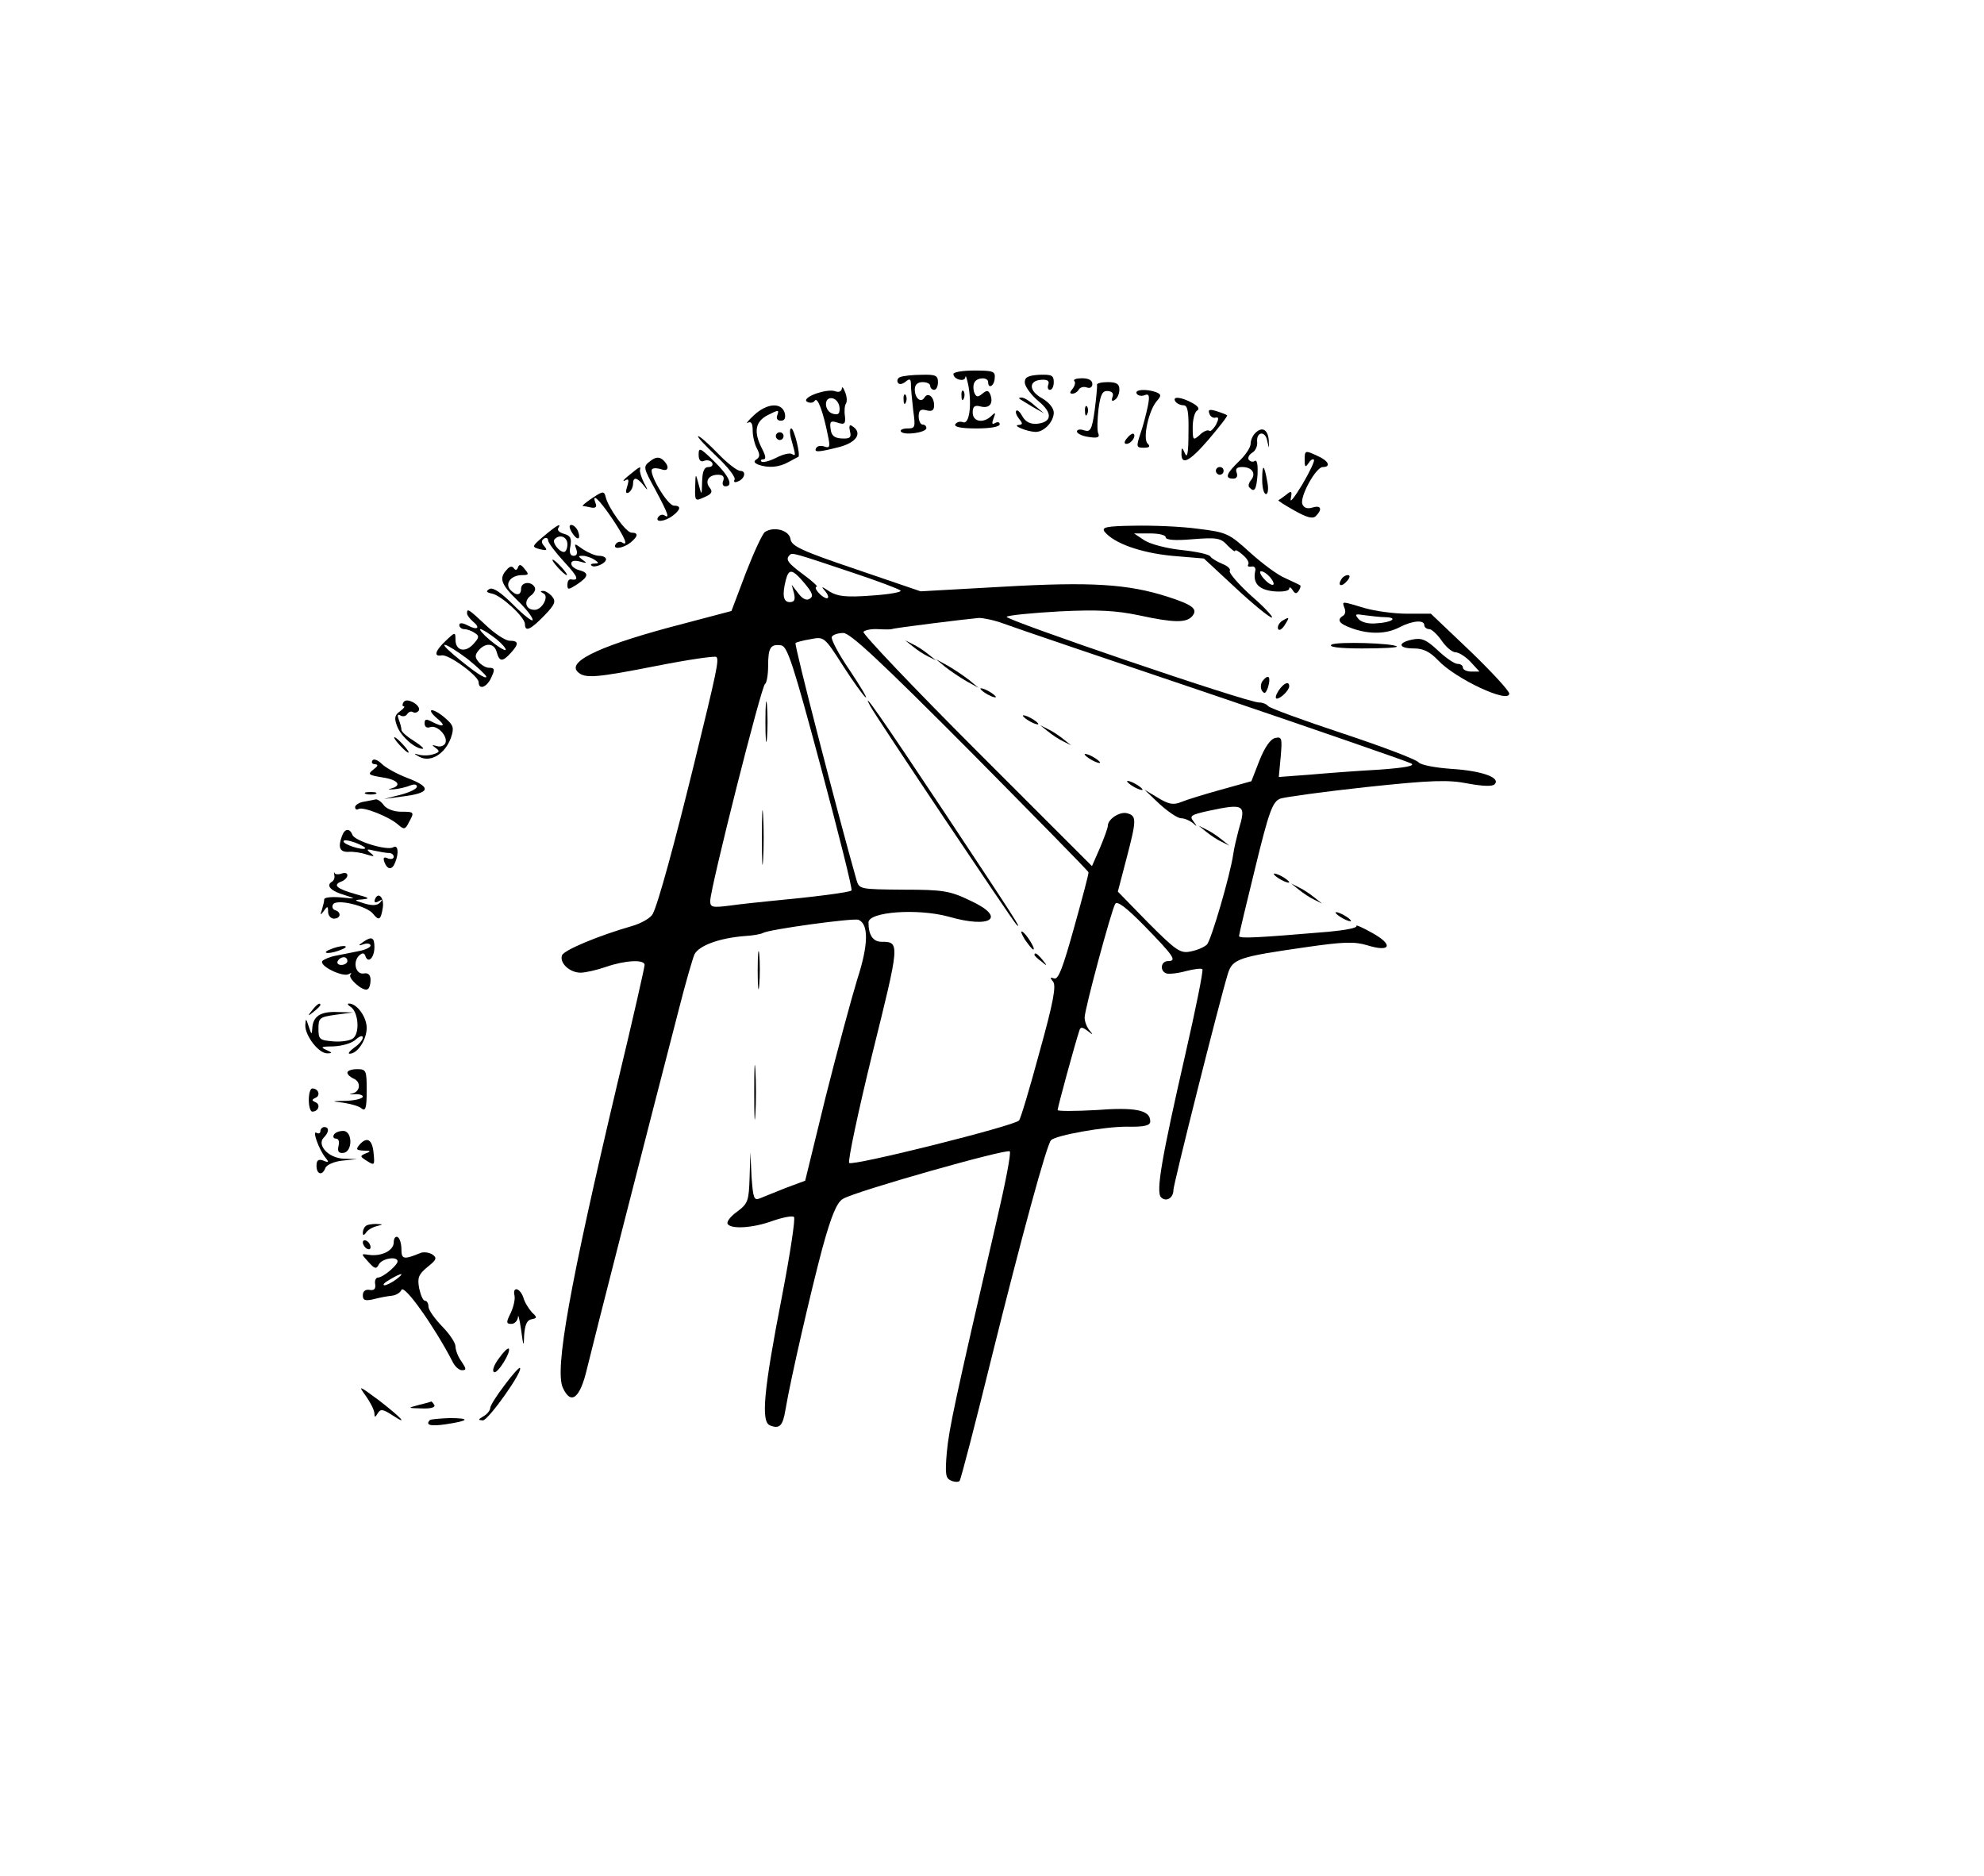 <?xml version="1.0" standalone="no"?>
<!DOCTYPE svg PUBLIC "-//W3C//DTD SVG 20010904//EN"
 "http://www.w3.org/TR/2001/REC-SVG-20010904/DTD/svg10.dtd">
<svg version="1.0" xmlns="http://www.w3.org/2000/svg"
 width="514pt" height="486pt" viewBox="0 0 514 486"
 preserveAspectRatio="xMidYMid meet">

<g transform="translate(0,486) scale(0.1,-0.1)"
fill="#000000" stroke="none">
<path d="M2470 3891 c0 -14 30 -22 31 -8 1 7 4 -4 8 -23 9 -51 2 -100 -14 -94
-7 3 -16 1 -20 -5 -4 -7 14 -11 54 -11 36 0 61 4 61 11 0 5 -5 7 -12 3 -8 -5
-9 -1 -4 12 6 15 5 17 -5 7 -21 -21 -49 -16 -49 8 0 16 5 20 20 16 23 -6 34 7
26 30 -5 12 -9 13 -21 3 -12 -10 -16 -9 -21 3 -3 9 -3 21 1 27 8 13 35 13 35
0 0 -19 16 -10 17 10 2 18 -4 20 -53 20 -30 0 -54 -4 -54 -9z"/>
<path d="M2332 3883 c-6 -2 -9 -9 -6 -14 3 -6 11 -5 20 2 11 9 14 8 14 -8 0
-11 3 -41 6 -67 6 -43 5 -46 -15 -46 -12 0 -20 -4 -17 -8 7 -11 66 -3 66 9 0
5 -4 9 -10 9 -5 0 -10 10 -10 21 0 16 5 20 20 16 15 -4 20 0 20 13 0 22 -16
35 -25 20 -9 -15 -25 -2 -25 21 0 12 7 19 20 19 11 0 20 -4 20 -10 0 -5 5 -10
10 -10 6 0 10 9 10 20 0 17 -6 20 -42 19 -24 0 -49 -3 -56 -6z"/>
<path d="M2655 3868 c1 -10 16 -31 35 -47 38 -31 36 -55 -4 -59 -17 -1 -29 5
-37 19 -6 11 -13 18 -16 15 -3 -3 0 -12 7 -21 10 -12 10 -15 -1 -16 -18 -1 21
-17 43 -18 22 -1 48 26 48 50 0 12 -13 27 -30 37 -35 19 -36 46 -2 48 16 1 21
-3 18 -12 -3 -8 -1 -14 4 -14 6 0 10 9 10 20 0 18 -6 20 -38 19 -30 -2 -38 -7
-37 -21z"/>
<path d="M2783 3873 c4 -3 2 -12 -4 -20 -8 -9 -8 -13 -1 -13 6 0 14 5 17 11 4
6 13 8 21 5 8 -3 14 1 14 9 0 10 -10 15 -27 15 -14 0 -23 -3 -20 -7z"/>
<path d="M2842 3863 c1 -5 -2 -34 -6 -66 -7 -50 -11 -57 -27 -52 -11 4 -19 2
-19 -3 0 -5 14 -12 30 -14 24 -4 30 -1 25 10 -3 8 -2 36 1 63 5 37 10 47 24
46 11 -1 16 -6 12 -16 -3 -9 -1 -12 6 -7 7 4 12 16 12 27 0 14 -7 19 -30 19
-16 0 -29 -3 -28 -7z"/>
<path d="M2181 3853 c-1 -7 -8 -10 -16 -7 -22 9 -91 -16 -74 -27 8 -4 16 -3
20 3 7 11 22 -30 34 -91 6 -28 5 -33 -9 -28 -8 3 -18 2 -21 -3 -8 -13 5 -12
60 2 45 12 60 37 33 54 -7 5 -9 1 -6 -13 4 -16 1 -20 -21 -19 -19 1 -27 7 -29
24 -3 20 0 23 18 17 18 -6 21 -3 19 17 -2 12 -1 28 3 33 3 6 2 19 -3 30 -4 11
-8 15 -8 8z m-6 -49 c1 -16 -3 -20 -17 -16 -23 6 -25 45 -1 40 9 -2 17 -12 18
-24z"/>
<path d="M2491 3834 c0 -11 3 -14 6 -6 3 7 2 16 -1 19 -3 4 -6 -2 -5 -13z"/>
<path d="M2945 3840 c3 -5 12 -7 20 -4 12 5 14 -1 9 -27 -4 -19 -12 -51 -19
-71 -12 -36 -11 -38 8 -38 15 0 18 3 10 11 -13 13 3 86 24 110 12 14 12 17 -2
23 -25 9 -57 7 -50 -4z"/>
<path d="M2341 3824 c0 -11 3 -14 6 -6 3 7 2 16 -1 19 -3 4 -6 -2 -5 -13z"/>
<path d="M2641 3827 c2 -2 18 -11 34 -21 l30 -17 -24 20 c-13 12 -28 21 -34
21 -6 0 -8 -1 -6 -3z"/>
<path d="M3045 3820 c3 -5 13 -10 21 -10 11 0 14 -16 13 -72 0 -50 -3 -67 -9
-53 -7 16 -9 17 -9 3 -2 -35 19 -26 69 32 29 34 51 62 49 64 -2 2 -15 7 -28
11 -17 5 -22 4 -18 -6 2 -8 10 -13 16 -11 9 2 9 -3 1 -19 -7 -11 -14 -18 -17
-15 -4 3 -15 -1 -25 -11 -17 -15 -18 -14 -18 20 0 20 5 39 11 43 8 4 3 12 -12
20 -29 16 -53 18 -44 4z"/>
<path d="M1953 3784 c-15 -14 -22 -23 -15 -19 8 4 12 -2 12 -20 0 -15 5 -36
11 -47 8 -15 8 -22 -1 -28 -8 -5 -7 -9 5 -14 26 -9 53 -7 78 7 12 6 23 13 25
13 7 4 -11 74 -18 74 -5 0 -4 -15 1 -32 11 -40 11 -40 0 -34 -5 3 -23 -1 -40
-10 -18 -9 -35 -13 -38 -10 -4 3 -1 6 5 6 7 0 6 9 -4 28 -22 43 -18 70 16 87
26 13 29 14 24 0 -4 -9 0 -15 9 -15 10 0 13 7 10 20 -8 28 -46 26 -80 -6z"/>
<path d="M2811 3794 c0 -11 3 -14 6 -6 3 7 2 16 -1 19 -3 4 -6 -2 -5 -13z"/>
<path d="M3252 3738 c-7 -7 -12 -19 -12 -28 0 -9 -13 -29 -30 -45 -33 -32 -38
-45 -15 -45 9 0 12 6 9 15 -4 10 0 15 14 15 26 0 37 -17 23 -34 -6 -7 -8 -16
-4 -19 13 -14 18 -6 21 34 1 24 -1 38 -7 35 -5 -4 -12 -2 -16 3 -3 5 1 13 9
18 8 4 14 17 13 27 -3 28 21 31 26 4 5 -22 5 -22 4 1 -2 28 -17 37 -35 19z"/>
<path d="M2010 3730 c0 -5 5 -10 10 -10 6 0 10 5 10 10 0 6 -4 10 -10 10 -5 0
-10 -4 -10 -10z"/>
<path d="M2920 3725 c-8 -9 -8 -15 -2 -15 12 0 26 19 19 26 -2 2 -10 -2 -17
-11z"/>
<path d="M1855 3679 c30 -28 52 -56 48 -62 -3 -5 0 -8 7 -5 19 6 25 28 8 28
-8 0 -34 20 -58 45 -24 25 -47 45 -51 45 -5 0 17 -23 46 -51z"/>
<path d="M1810 3682 c0 -14 5 -20 14 -16 8 3 17 1 21 -5 3 -6 -1 -11 -9 -11
-12 0 -16 -11 -17 -37 -1 -38 -1 -38 -9 -8 -8 30 -8 30 -9 -7 -1 -37 0 -37 24
-26 19 8 22 14 14 24 -14 17 -3 34 21 34 13 0 17 -5 14 -15 -4 -8 -1 -15 5
-15 22 0 10 27 -29 65 -36 35 -40 37 -40 17z"/>
<path d="M3380 3668 c0 -18 2 -20 10 -8 5 8 11 12 14 9 3 -2 -11 -32 -30 -64
-20 -33 -33 -50 -30 -37 4 20 2 22 -12 10 -9 -7 -18 -13 -20 -14 -2 -1 17 -13
42 -27 32 -18 47 -22 55 -14 18 18 13 29 -9 22 -13 -4 -22 -1 -26 9 -7 19 35
96 53 96 22 0 15 16 -12 28 -34 16 -35 16 -35 -10z"/>
<path d="M1684 3665 c-18 -14 -18 -16 14 -74 33 -62 38 -76 23 -66 -5 3 -12 1
-16 -5 -9 -14 17 -12 38 4 21 16 22 26 3 26 -17 0 -68 87 -56 95 4 3 15 2 24
-1 19 -7 21 9 3 25 -10 8 -19 7 -33 -4z"/>
<path d="M1630 3629 c-14 -11 -19 -18 -11 -14 10 6 11 2 6 -15 -5 -15 -4 -20
4 -16 6 4 11 14 11 22 0 19 10 18 27 -3 12 -16 13 -15 1 7 -7 14 -11 28 -10
33 3 10 0 9 -28 -14z"/>
<path d="M3150 3640 c0 -5 5 -10 10 -10 6 0 10 5 10 10 0 6 -4 10 -10 10 -5 0
-10 -4 -10 -10z"/>
<path d="M3270 3617 c0 -20 4 -37 10 -37 5 0 7 14 3 33 -8 45 -13 47 -13 4z"/>
<path d="M1535 3570 c-16 -11 -28 -20 -25 -21 3 0 13 -2 22 -4 11 -2 15 2 11
11 -11 29 8 12 42 -38 35 -52 44 -75 26 -63 -5 3 -12 1 -16 -5 -9 -14 17 -12
38 4 20 16 22 26 3 26 -14 0 -61 65 -67 93 -4 15 -7 15 -34 -3z"/>
<path d="M1410 3472 c-33 -28 -33 -29 -11 -35 18 -4 20 -3 11 8 -8 9 -8 15 0
20 5 3 10 1 10 -5 0 -6 19 -31 41 -55 37 -40 41 -50 17 -46 -5 0 -8 -6 -8 -14
0 -14 3 -13 25 1 30 20 32 30 5 37 -11 3 -20 10 -20 17 0 7 8 9 23 5 17 -5 19
-4 7 4 -13 10 -13 11 0 11 8 0 22 -5 30 -10 12 -8 12 -10 1 -10 -8 0 -12 -2
-9 -5 7 -8 38 5 38 16 0 5 -8 9 -18 9 -10 0 -28 8 -42 17 -22 16 -23 16 -17 0
4 -11 1 -17 -7 -17 -9 0 -12 9 -8 26 3 20 0 26 -17 31 -11 3 -18 9 -15 14 9
15 -1 10 -36 -19z m60 -22 c0 -11 -4 -20 -9 -20 -13 0 -32 26 -24 33 13 14 33
6 33 -13z"/>
<path d="M1482 3480 c14 -22 24 -19 15 5 -4 8 -11 15 -17 15 -6 0 -6 -7 2 -20z"/>
<path d="M2862 3482 c25 -30 93 -54 174 -62 l83 -7 83 -77 c45 -42 87 -76 93
-76 5 0 -18 26 -53 56 -34 31 -59 60 -56 65 3 5 -6 13 -19 18 -14 6 -28 14
-31 19 -3 6 -37 13 -75 17 -38 4 -80 15 -96 25 l-27 18 41 0 c23 0 41 -4 41
-10 0 -7 24 -9 70 -5 63 5 73 3 90 -16 11 -11 20 -18 20 -14 0 4 9 -1 19 -10
11 -9 18 -20 15 -25 -3 -5 0 -7 8 -6 7 2 12 -3 10 -11 -7 -32 9 -49 48 -53 23
-2 40 1 40 7 0 5 4 4 9 -4 6 -10 10 -10 16 -1 4 6 5 12 4 13 -2 2 -20 10 -39
19 -20 8 -61 39 -92 67 -54 49 -60 52 -134 61 -43 6 -117 9 -166 8 -73 -1 -85
-4 -76 -16z m428 -117 c20 -24 6 -28 -15 -5 -10 11 -13 20 -8 20 6 0 16 -7 23
-15z"/>
<path d="M1982 3482 c-7 -5 -29 -53 -50 -107 l-37 -98 -125 -33 c-205 -53
-301 -96 -274 -124 18 -19 48 -16 206 15 81 16 150 26 154 23 7 -8 2 -33 -58
-278 -49 -200 -93 -362 -107 -388 -5 -10 -29 -24 -53 -31 -87 -25 -176 -62
-182 -76 -7 -20 20 -45 48 -45 13 0 43 7 66 15 49 17 100 20 100 5 0 -6 -31
-143 -70 -305 -125 -528 -163 -743 -142 -790 21 -47 45 -28 63 50 15 63 162
638 239 935 16 63 34 125 39 137 11 23 65 43 132 48 20 1 41 5 46 8 15 9 233
39 247 34 27 -11 26 -65 -3 -154 -15 -49 -52 -186 -82 -305 l-53 -217 -51 -19
c-27 -11 -58 -23 -67 -27 -15 -6 -17 2 -21 57 l-3 63 -2 -66 c-2 -60 -4 -67
-32 -88 -17 -12 -28 -26 -25 -32 9 -14 65 -11 117 8 26 9 51 14 55 10 4 -4
-10 -96 -31 -205 -48 -246 -55 -326 -31 -335 25 -10 33 -1 40 41 13 78 67 312
96 420 23 83 37 117 53 126 30 19 425 131 432 123 4 -4 -12 -86 -35 -184 -108
-467 -122 -533 -128 -595 -5 -58 -3 -68 11 -74 9 -4 19 -4 22 -1 3 3 41 149
84 324 76 306 142 549 153 559 13 13 138 35 195 35 48 -1 62 3 62 14 0 29 -38
37 -141 29 -54 -3 -99 -3 -99 0 0 7 45 172 56 205 3 11 7 11 22 0 14 -11 15
-11 5 1 -7 8 -13 23 -13 34 0 21 68 273 79 294 5 9 28 -8 77 -58 75 -77 84
-90 60 -90 -19 0 -22 -26 -4 -32 6 -2 29 0 50 6 20 5 40 8 43 5 3 -3 -17 -102
-44 -220 -61 -267 -77 -357 -63 -371 13 -13 32 -2 32 19 0 15 120 492 141 560
12 39 28 44 202 69 97 14 126 15 159 5 61 -19 69 1 13 32 -25 14 -43 22 -41
18 3 -5 -29 -11 -72 -15 -189 -16 -232 -18 -232 -11 0 4 19 84 42 177 36 148
45 171 65 179 12 4 113 18 224 30 169 18 212 19 262 9 39 -7 63 -8 69 -2 17
17 -32 35 -112 40 -42 3 -79 10 -85 17 -5 7 -94 41 -197 75 -103 34 -190 66
-193 71 -4 5 -14 9 -23 9 -29 -1 -661 215 -654 222 4 4 66 10 137 14 100 5
147 2 205 -10 92 -20 124 -20 139 -2 15 18 1 29 -64 50 -103 33 -198 39 -425
26 l-215 -12 -167 57 c-142 48 -167 60 -170 78 -3 23 -42 34 -66 19z m228
-106 c63 -21 119 -42 123 -46 4 -4 -29 -10 -75 -13 -66 -5 -88 -2 -108 10 -23
15 -24 15 -11 0 7 -9 9 -17 3 -17 -5 0 -15 7 -22 15 -7 8 -9 15 -4 15 4 0 -11
14 -34 31 -41 30 -48 40 -36 51 6 7 12 5 164 -46z m-125 -28 c20 -24 23 -33
13 -39 -8 -6 -19 -1 -30 14 l-17 22 6 -22 c4 -17 1 -23 -11 -23 -17 0 -20 19
-10 58 8 30 17 28 49 -10z m516 -104 c24 -9 268 -92 541 -184 274 -93 505
-173 514 -178 11 -6 -14 -11 -82 -16 -55 -3 -136 -9 -180 -13 l-81 -6 5 53 c4
47 3 52 -14 48 -12 -2 -27 -23 -41 -58 l-21 -54 -79 -22 c-43 -12 -89 -26
-103 -32 -20 -8 -32 -6 -60 11 l-35 21 39 -37 c22 -20 47 -37 56 -37 9 0 22
-6 30 -12 12 -11 12 -10 2 4 -11 14 -7 17 38 27 94 20 99 17 79 -49 -5 -19
-12 -48 -14 -63 -8 -55 -57 -222 -68 -234 -7 -7 -26 -15 -42 -18 -27 -6 -38 2
-110 74 l-79 81 22 84 c27 103 27 112 2 119 -19 5 -50 -15 -50 -33 0 -5 -9
-30 -20 -56 l-21 -48 -299 299 c-164 164 -296 303 -293 308 3 4 19 8 37 7 17
-1 33 -1 36 0 5 3 192 26 226 29 12 0 41 -6 65 -15z m-87 -331 c168 -170 306
-310 306 -313 1 -3 -16 -67 -37 -142 -29 -104 -41 -137 -52 -133 -11 4 -11 2
-3 -8 9 -10 1 -54 -35 -183 -25 -93 -49 -173 -53 -177 -12 -14 -432 -119 -440
-110 -4 4 23 132 60 283 71 286 72 290 24 290 -22 0 -34 17 -34 50 0 28 128
37 208 15 111 -32 151 -2 55 42 -52 25 -70 28 -172 28 -113 1 -115 1 -122 25
-47 165 -162 610 -158 614 2 2 20 7 39 10 35 7 36 6 84 -69 27 -42 53 -78 59
-82 5 -3 -14 29 -42 71 -29 42 -49 81 -46 86 3 6 17 10 30 10 18 0 99 -76 329
-307z m-387 -42 c46 -172 82 -315 79 -318 -4 -5 -99 -17 -206 -27 -30 -3 -79
-8 -107 -12 -48 -6 -53 -5 -53 12 0 32 133 559 142 562 4 2 8 23 8 46 0 48 6
58 34 54 16 -3 31 -48 103 -317z"/>
<path d="M2365 3185 c11 -9 29 -21 40 -26 l20 -10 -20 16 c-11 9 -29 21 -40
26 l-20 10 20 -16z"/>
<path d="M2449 3132 c14 -11 38 -27 55 -37 l31 -17 -24 20 c-14 11 -38 27 -55
37 l-31 17 24 -20z"/>
<path d="M2540 3076 c0 -3 9 -10 20 -16 11 -6 20 -8 20 -6 0 3 -9 10 -20 16
-11 6 -20 8 -20 6z"/>
<path d="M2650 3006 c0 -3 9 -10 20 -16 11 -6 20 -8 20 -6 0 3 -9 10 -20 16
-11 6 -20 8 -20 6z"/>
<path d="M2715 2965 c11 -9 29 -21 40 -26 l20 -10 -20 16 c-11 9 -29 21 -40
26 l-20 10 20 -16z"/>
<path d="M2810 2906 c0 -3 9 -10 20 -16 11 -6 20 -8 20 -6 0 3 -9 10 -20 16
-11 6 -20 8 -20 6z"/>
<path d="M2920 2836 c0 -3 9 -10 20 -16 11 -6 20 -8 20 -6 0 3 -9 10 -20 16
-11 6 -20 8 -20 6z"/>
<path d="M3125 2705 c11 -9 29 -21 40 -26 l20 -10 -20 16 c-11 9 -29 21 -40
26 l-20 10 20 -16z"/>
<path d="M2255 3030 c17 -31 368 -555 378 -565 17 -17 -1 11 -186 290 -157
236 -221 329 -192 275z"/>
<path d="M2655 2426 c10 -14 19 -26 22 -26 7 0 -17 39 -28 46 -6 3 -3 -5 6
-20z"/>
<path d="M2680 2386 c0 -2 8 -10 18 -17 15 -13 16 -12 3 4 -13 16 -21 21 -21
13z"/>
<path d="M1983 2990 c0 -47 2 -66 4 -42 2 23 2 61 0 85 -2 23 -4 4 -4 -43z"/>
<path d="M1974 2690 c0 -63 1 -89 3 -57 2 31 2 83 0 115 -2 31 -3 5 -3 -58z"/>
<path d="M1445 3390 c10 -11 20 -20 23 -20 3 0 -3 9 -13 20 -10 11 -20 20 -23
20 -3 0 3 -9 13 -20z"/>
<path d="M1313 3384 c-21 -22 -15 -38 27 -79 22 -21 40 -44 40 -51 0 -6 -22
11 -49 38 -34 34 -54 47 -63 42 -10 -6 -8 -9 7 -12 24 -5 85 -61 85 -79 0 -21
14 -15 50 22 28 29 31 37 20 50 -7 8 -18 15 -24 14 -7 0 -6 -2 1 -6 17 -6 -2
-43 -22 -43 -23 0 -29 22 -11 36 10 7 15 17 11 23 -9 16 -35 13 -35 -4 0 -19
-14 -19 -29 -2 -13 17 4 37 32 37 17 0 18 2 6 16 -9 12 -14 13 -17 4 -3 -8 -7
-8 -11 -2 -4 6 -11 5 -18 -4z"/>
<path d="M3475 3359 c-11 -17 1 -21 15 -4 8 9 8 15 2 15 -6 0 -14 -5 -17 -11z"/>
<path d="M3483 3285 c4 -8 2 -17 -3 -20 -18 -11 -11 -21 23 -33 45 -16 89 -15
123 3 33 17 64 20 64 5 0 -5 6 -10 13 -10 6 0 21 -14 32 -30 11 -16 27 -30 36
-30 8 0 26 -11 39 -25 l23 -25 -21 0 c-12 0 -22 5 -22 10 0 6 -6 10 -14 10 -8
0 -31 16 -51 35 -30 28 -42 33 -66 28 -39 -8 -37 -23 4 -23 24 0 41 -8 63 -31
45 -48 184 -113 184 -86 0 7 -45 56 -101 110 l-102 97 -62 0 c-34 0 -84 7
-111 15 -60 18 -57 18 -51 0z m106 -24 c35 -1 17 -14 -24 -16 -20 -2 -39 3
-46 12 -10 12 -8 13 17 9 16 -2 40 -5 53 -5z"/>
<path d="M1210 3271 c0 -5 7 -14 15 -21 21 -17 12 -24 -14 -10 -14 7 -21 7
-21 0 0 -5 6 -10 13 -10 6 0 19 -4 27 -10 12 -7 12 -12 -4 -29 -21 -23 -46
-17 -46 12 0 20 -1 20 -25 -3 -28 -26 -32 -42 -11 -38 18 4 95 -53 96 -69 0
-20 18 -15 30 6 13 26 13 31 -4 31 -7 0 -19 7 -26 15 -10 12 -10 18 0 30 18
21 41 19 47 -5 7 -25 15 -25 36 -2 22 24 21 32 -3 32 -10 0 -38 18 -61 40 -45
42 -49 45 -49 31z m75 -66 c16 -13 27 -26 25 -29 -3 -2 -21 9 -40 25 -19 16
-30 29 -25 29 6 -1 23 -12 40 -25z m-74 -52 c26 -21 48 -42 49 -46 0 -9 -34
14 -85 57 -47 40 -19 30 36 -11z"/>
<path d="M3321 3251 c-7 -5 -12 -14 -10 -20 2 -6 10 -2 17 9 14 22 13 23 -7
11z"/>
<path d="M3450 3190 c-10 -6 18 -10 79 -10 52 0 92 2 90 5 -10 9 -156 13 -169
5z"/>
<path d="M3272 3097 c-6 -7 -7 -18 -3 -26 7 -10 10 -8 16 8 8 27 2 36 -13 18z"/>
<path d="M3312 3070 c-7 -11 -9 -20 -4 -20 10 0 32 22 32 32 0 15 -15 8 -28
-12z"/>
<path d="M1045 3040 c-3 -5 -3 -10 1 -10 4 0 0 -6 -10 -13 -14 -10 -15 -18 -7
-39 10 -26 46 -58 66 -58 5 0 -5 9 -22 20 -18 11 -33 24 -33 29 0 5 -3 17 -7
27 -4 11 -3 15 5 10 6 -3 13 -2 17 4 4 6 10 8 15 5 5 -3 11 -1 15 4 3 6 -3 15
-14 21 -13 7 -22 7 -26 0z"/>
<path d="M1131 3000 c26 -21 19 -26 -12 -10 -15 8 -19 7 -19 -4 0 -9 6 -13 14
-10 18 7 47 -23 40 -41 -3 -7 -13 -11 -22 -8 -14 4 -14 3 -3 -5 11 -8 10 -11
-6 -16 -11 -4 -29 -4 -39 -1 -13 4 -12 2 3 -6 29 -15 66 8 81 49 9 26 7 33
-14 51 -13 12 -29 21 -35 21 -6 0 -1 -9 12 -20z"/>
<path d="M1035 2930 c10 -11 20 -20 23 -20 3 0 -3 9 -13 20 -10 11 -20 20 -23
20 -3 0 3 -9 13 -20z"/>
<path d="M965 2890 c-4 -6 0 -10 7 -10 9 -1 7 -5 -5 -14 -15 -12 -13 -14 23
-20 41 -6 53 -21 23 -29 -10 -2 -7 -3 7 -2 14 1 33 6 43 10 10 4 17 3 17 -3 0
-6 -19 -15 -42 -21 l-43 -11 44 6 c77 9 81 24 15 49 -26 10 -55 26 -65 36 -10
10 -21 14 -24 9z"/>
<path d="M948 2803 c6 -2 18 -2 25 0 6 3 1 5 -13 5 -14 0 -19 -2 -12 -5z"/>
<path d="M943 2783 c-13 -2 -23 -9 -23 -14 0 -6 4 -8 9 -5 11 7 80 -20 103
-41 15 -13 18 -12 27 6 15 27 15 28 -20 28 -18 0 -37 7 -44 16 -7 10 -16 16
-21 16 -5 -1 -19 -4 -31 -6z"/>
<path d="M886 2694 c-11 -29 -6 -42 17 -41 12 1 33 -2 47 -7 20 -6 22 -5 10 4
-12 10 -10 11 10 6 14 -3 31 -6 38 -6 6 0 12 -4 12 -10 0 -5 -7 -7 -15 -4 -11
5 -13 2 -9 -10 8 -20 20 -21 28 0 10 25 7 46 -5 39 -15 -10 -100 16 -106 32
-7 18 -20 17 -27 -3z m60 -32 c-6 -6 -56 10 -56 18 0 5 13 3 30 -3 16 -6 28
-13 26 -15z"/>
<path d="M866 2593 c2 -7 -1 -15 -7 -18 -15 -10 -1 -24 34 -34 31 -10 30 -10
-10 -6 -24 2 -43 0 -43 -5 0 -5 -3 -17 -6 -27 -5 -15 -4 -15 5 -3 9 13 11 13
11 -2 0 -10 7 -18 15 -18 18 0 20 17 3 22 -6 2 -9 9 -5 15 9 15 88 -4 104 -25
15 -19 20 -15 25 18 3 26 -13 41 -21 19 -2 -7 1 -9 10 -4 10 6 11 5 4 -3 -7
-8 -20 -9 -40 -3 -29 9 -29 9 -5 11 20 2 16 4 -17 13 -50 14 -62 24 -39 33 9
3 16 11 16 16 0 6 -6 8 -14 5 -8 -3 -17 -3 -19 1 -2 4 -2 2 -1 -5z"/>
<path d="M3300 2596 c0 -3 9 -10 20 -16 11 -6 20 -8 20 -6 0 3 -9 10 -20 16
-11 6 -20 8 -20 6z"/>
<path d="M3365 2555 c11 -9 29 -21 40 -26 l20 -10 -20 16 c-11 9 -29 21 -40
26 l-20 10 20 -16z"/>
<path d="M3460 2496 c0 -3 9 -10 20 -16 11 -6 20 -8 20 -6 0 3 -9 10 -20 16
-11 6 -20 8 -20 6z"/>
<path d="M940 2419 c-13 -9 -12 -10 3 -5 9 3 17 1 17 -4 0 -4 -13 -11 -30 -14
-16 -3 -43 -9 -60 -12 -16 -3 -32 -10 -35 -14 -8 -13 53 -42 68 -34 7 4 9 4 5
-1 -8 -9 33 -45 44 -38 5 2 8 13 8 24 0 13 -6 19 -17 17 -21 -4 -30 29 -13 46
9 8 14 8 17 -2 7 -19 23 -3 23 24 0 26 -7 29 -30 13z m-40 -49 c0 -5 -7 -10
-16 -10 -8 0 -12 5 -9 10 3 6 10 10 16 10 5 0 9 -4 9 -10z"/>
<path d="M1963 2345 c0 -44 2 -61 4 -37 2 23 2 59 0 80 -2 20 -4 1 -4 -43z"/>
<path d="M855 2400 c-13 -5 -14 -9 -5 -9 8 0 24 4 35 9 13 5 14 9 5 9 -8 0
-24 -4 -35 -9z"/>
<path d="M809 2243 c-13 -16 -12 -17 4 -4 9 7 17 15 17 17 0 8 -8 3 -21 -13z"/>
<path d="M909 2251 c19 -13 24 -66 6 -81 -7 -6 -31 -10 -52 -8 -35 3 -38 5
-38 33 0 28 3 30 45 36 l45 6 -40 1 c-45 2 -64 -11 -66 -42 -1 -18 -2 -17 -9
4 -7 22 -8 23 -9 4 -1 -27 35 -74 57 -73 14 0 13 2 -3 9 -16 7 -12 9 19 9 22
1 48 8 58 18 10 9 18 11 18 5 0 -6 -10 -18 -22 -26 -12 -9 -18 -16 -12 -16 20
0 44 36 44 67 0 28 -25 63 -46 63 -5 0 -3 -4 5 -9z"/>
<path d="M1954 2030 c0 -63 1 -89 3 -57 2 31 2 83 0 115 -2 31 -3 5 -3 -58z"/>
<path d="M900 2081 c0 -5 7 -11 15 -15 21 -8 19 -34 -2 -39 -10 -2 -8 -3 5 -2
12 1 22 -2 22 -6 0 -5 -19 -10 -42 -11 -41 -1 -41 -1 -8 -5 19 -3 41 -9 47
-15 10 -8 13 2 13 46 0 53 -1 56 -25 56 -14 0 -25 -4 -25 -9z"/>
<path d="M800 2010 c0 -16 4 -30 9 -30 16 0 22 18 9 24 -11 5 -11 7 0 12 13 6
7 24 -9 24 -5 0 -9 -13 -9 -30z"/>
<path d="M830 1929 c0 -5 -4 -7 -10 -4 -12 8 6 -43 23 -64 10 -12 9 -14 -5 -8
-13 5 -18 1 -18 -13 0 -23 15 -27 23 -6 3 8 23 17 44 19 l38 4 -35 1 c-40 2
-70 36 -51 55 14 14 14 27 1 27 -5 0 -10 -5 -10 -11z"/>
<path d="M865 1920 c-3 -5 -1 -10 6 -10 6 0 9 -8 6 -19 -3 -14 0 -19 12 -18
25 2 25 57 0 57 -10 0 -21 -4 -24 -10z"/>
<path d="M932 1895 c-11 -13 -9 -15 10 -16 19 0 20 -2 6 -7 -16 -7 -16 -8 3
-20 19 -12 20 -11 17 19 -3 37 -17 45 -36 24z"/>
<path d="M947 1683 c-4 -3 -7 -11 -7 -17 0 -7 3 -7 8 0 4 7 16 14 27 17 19 5
19 5 -1 6 -11 0 -24 -2 -27 -6z"/>
<path d="M1020 1641 c0 -21 -32 -37 -65 -32 -20 3 -20 3 -1 -18 17 -19 21 -20
28 -6 9 15 48 21 48 7 0 -10 -38 -42 -51 -42 -5 0 -9 -8 -7 -17 2 -12 -3 -17
-14 -15 -11 2 -18 -3 -18 -14 0 -13 6 -15 28 -10 15 4 36 8 47 9 11 1 22 8 25
15 7 16 86 -96 132 -185 6 -13 17 -23 25 -23 12 0 11 4 -1 22 -9 12 -16 30
-16 40 0 9 -16 33 -35 52 -19 20 -35 42 -35 51 0 8 -4 15 -9 15 -5 0 -11 14
-15 32 -5 27 -2 36 21 55 24 19 26 24 13 33 -8 5 -22 7 -30 4 -44 -18 -50 -17
-50 9 0 14 -4 29 -10 32 -5 3 -10 -3 -10 -14z m6 -96 c-11 -8 -25 -15 -30 -15
-6 1 0 7 14 15 32 19 40 18 16 0z"/>
<path d="M940 1641 c0 -5 5 -13 10 -16 6 -3 10 -2 10 4 0 5 -4 13 -10 16 -5 3
-10 2 -10 -4z"/>
<path d="M1333 1503 c2 -10 -3 -30 -10 -45 -12 -24 -12 -28 2 -28 8 0 16 8 17
18 0 9 4 -5 8 -33 6 -45 7 -46 8 -13 2 25 7 38 19 40 15 3 15 5 1 18 -8 9 -19
26 -22 38 -9 26 -29 30 -23 5z"/>
<path d="M1292 1340 c-12 -16 -18 -32 -12 -35 9 -5 45 53 38 61 -3 2 -14 -9
-26 -26z"/>
<path d="M1307 1271 c-20 -26 -37 -53 -37 -59 0 -6 -8 -16 -17 -21 -15 -9 -15
-10 -2 -11 14 0 105 128 96 136 -2 2 -20 -18 -40 -45z"/>
<path d="M948 1243 c12 -17 22 -37 22 -45 0 -11 2 -11 9 1 7 11 13 10 35 -4
47 -31 27 -9 -31 36 -54 40 -56 41 -35 12z"/>
<path d="M1085 1220 c-30 -8 -30 -8 8 -9 23 -1 36 3 32 9 -3 6 -7 9 -8 9 -1
-1 -15 -5 -32 -9z"/>
<path d="M1114 1181 c-13 -13 1 -17 41 -11 61 9 65 16 9 16 -25 -1 -47 -3 -50
-5z"/>
</g>
</svg>
